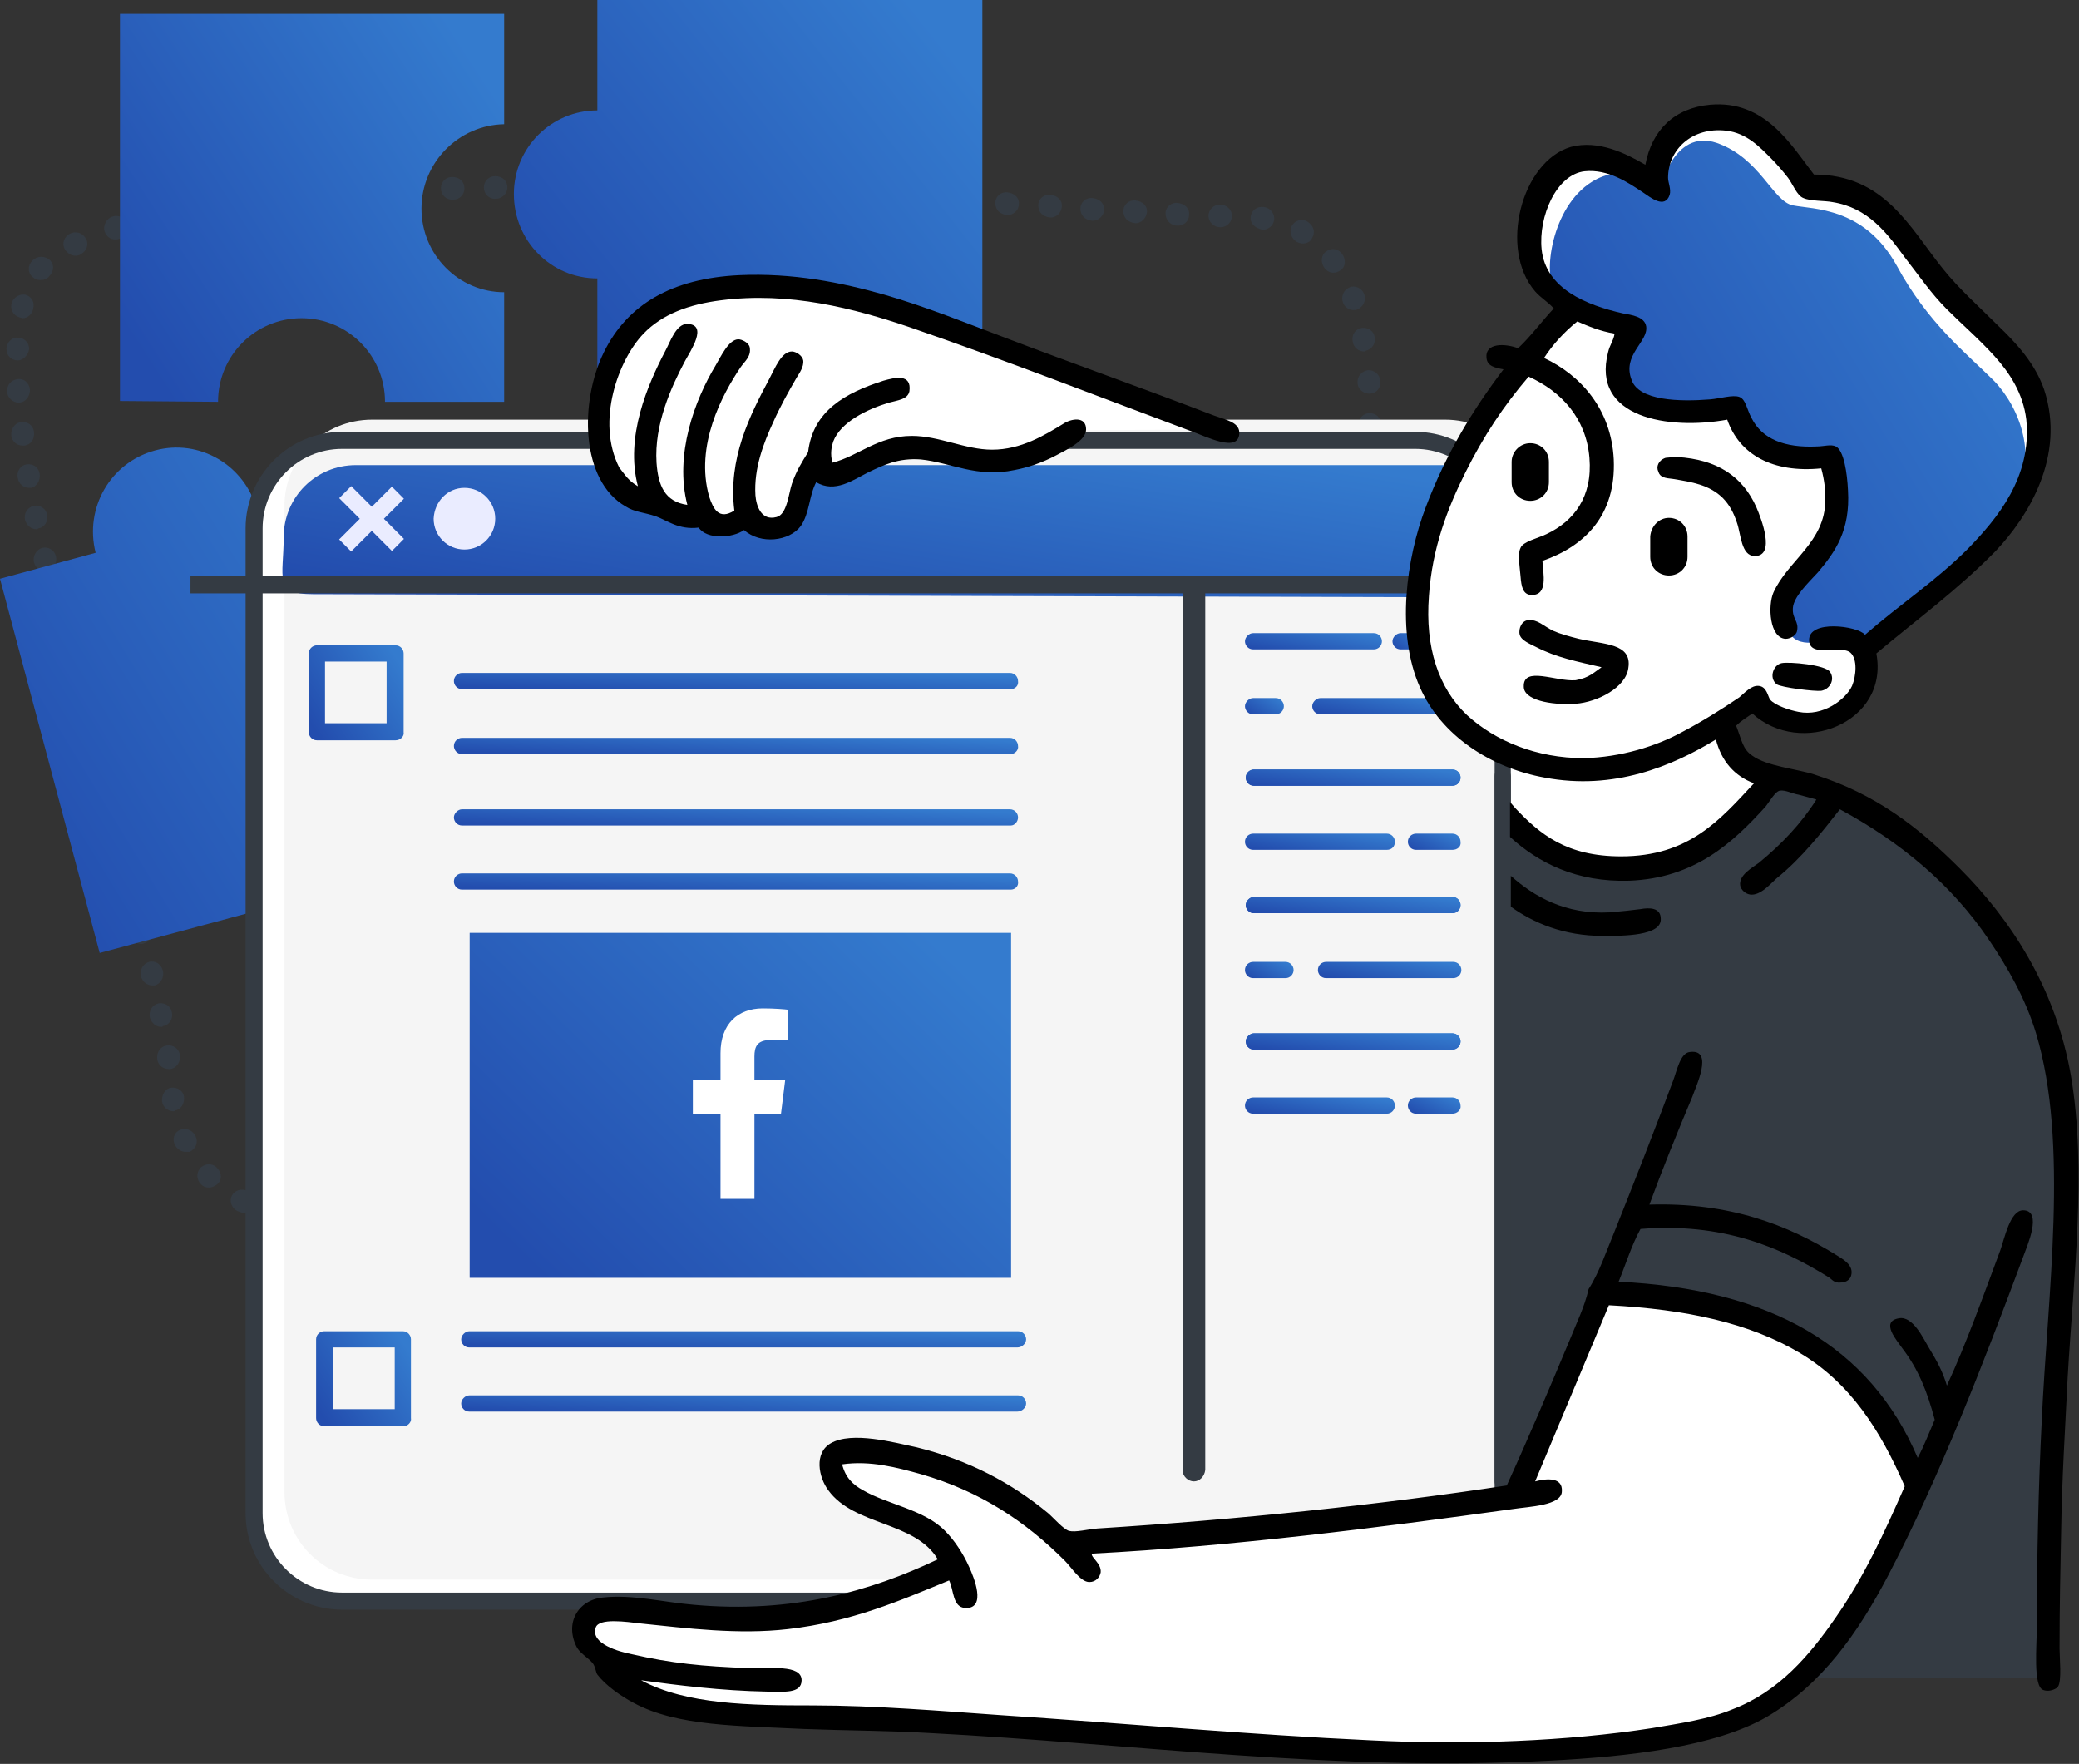 <svg width="633" height="537" viewBox="0 0 633 537" fill="none" xmlns="http://www.w3.org/2000/svg">
<rect x="0" y="0" width="633" height="537" fill="#333333" stroke="none"/>
<path d="M99.207 375.628C96.74 375.381 95.506 373.898 95.506 371.921C95.752 369.944 97.233 368.462 99.207 368.709C101.428 368.956 102.662 370.439 102.662 372.415C102.416 374.145 100.935 375.628 99.207 375.628ZM111.793 375.628C110.066 375.628 108.338 374.145 108.338 372.415C108.092 370.439 109.572 368.956 111.547 368.709C113.768 368.462 115.248 369.944 115.495 371.921C115.742 373.898 114.261 375.381 112.287 375.628C112.04 375.628 112.04 375.628 111.793 375.628ZM124.626 373.898C122.899 373.898 121.665 372.663 121.171 371.18C120.678 369.203 121.911 367.473 123.886 366.979C125.86 366.485 127.834 367.72 128.081 369.45C128.575 371.427 127.341 373.157 125.366 373.651C125.12 373.898 124.873 373.898 124.626 373.898ZM86.375 373.651C83.413 373.157 82.426 371.18 82.673 369.45C83.166 367.473 84.894 366.485 86.868 366.979C89.089 367.473 90.076 369.45 89.583 371.18C89.336 372.663 87.855 373.651 86.375 373.651ZM74.035 369.203C73.542 369.203 73.048 368.956 72.308 368.709C70.334 367.72 69.84 365.496 70.581 364.013C71.568 362.283 73.542 361.789 75.269 362.531C77.244 363.519 77.737 365.743 76.997 367.226C76.503 368.462 75.269 369.203 74.035 369.203ZM63.67 361.542C62.683 361.542 61.943 361.295 61.203 360.554C59.722 359.071 59.722 356.847 61.203 355.364C62.683 354.128 64.904 354.128 66.138 355.611C67.619 357.094 67.619 359.318 66.138 360.554C65.398 361.048 64.658 361.542 63.67 361.542ZM56.514 350.669C55.28 350.669 54.046 349.927 53.306 348.692C52.319 346.715 53.059 344.738 54.786 343.996C56.514 343.255 58.488 343.996 59.475 345.726C60.462 347.703 59.722 349.68 57.748 350.669C57.501 350.669 57.007 350.669 56.514 350.669ZM52.812 338.312C51.085 338.312 49.604 337.077 49.357 335.347C49.11 333.37 50.344 331.393 52.072 331.146C54.046 330.899 55.773 332.134 56.02 333.864C56.267 336.088 55.033 337.818 53.306 338.065C53.306 338.312 53.059 338.312 52.812 338.312ZM51.331 325.462C49.604 325.462 48.123 324.226 47.876 322.497C47.63 320.272 48.864 318.543 50.838 318.295C52.812 318.048 54.539 319.284 54.786 321.261C55.033 323.238 53.799 325.215 51.825 325.462C51.578 325.462 51.578 325.462 51.331 325.462ZM49.11 312.612C47.383 312.612 46.149 311.376 45.655 309.893C45.162 307.669 46.396 305.939 48.37 305.445C50.344 305.198 52.072 306.433 52.319 308.163C52.812 310.14 51.578 312.117 49.604 312.364C49.604 312.612 49.357 312.612 49.11 312.612ZM46.396 300.008C44.915 300.008 43.434 299.02 42.941 297.29C42.447 295.066 43.681 293.336 45.408 292.842C47.383 292.347 49.11 293.583 49.604 295.56C50.097 297.537 48.864 299.514 47.136 300.008C46.889 300.008 46.642 300.008 46.396 300.008ZM408.674 288.888C406.453 288.888 405.219 287.158 405.219 285.181C405.219 282.957 406.947 281.474 408.921 281.721C410.895 281.721 412.376 283.451 412.129 285.428C412.129 287.405 410.648 288.888 408.674 288.888ZM43.188 287.405C41.707 287.405 40.226 286.416 39.733 284.687C39.239 282.71 40.226 280.733 42.2 280.238C44.175 279.744 45.902 280.98 46.396 282.71C46.889 284.687 45.655 286.664 43.928 287.158C43.928 287.158 43.434 287.405 43.188 287.405ZM409.414 275.79C407.193 275.79 405.959 274.06 405.959 272.083C405.959 269.859 407.687 268.376 409.661 268.624C411.635 268.624 413.116 270.353 412.869 272.33C412.869 274.554 411.142 275.79 409.414 275.79ZM39.979 274.802C38.499 274.802 37.018 273.813 36.524 272.33C36.031 270.353 37.018 268.376 38.992 267.882C40.966 267.388 42.694 268.624 43.188 270.353C43.681 272.33 42.694 274.307 40.72 274.802C40.72 274.554 40.226 274.802 39.979 274.802ZM410.155 262.94C407.934 262.94 406.7 261.21 406.7 259.233C406.7 257.009 408.427 255.526 410.402 255.773C412.376 255.773 413.857 257.503 413.61 259.48C413.363 261.457 411.882 262.94 410.155 262.94ZM36.771 262.198C35.29 262.198 33.81 261.21 33.316 259.727C32.823 257.75 33.81 255.773 35.784 255.279C37.511 254.785 39.486 255.773 39.979 257.75C40.473 259.974 39.486 261.704 37.511 262.198C37.265 261.951 37.018 262.198 36.771 262.198ZM410.895 249.842C408.674 249.842 407.44 248.112 407.44 246.135C407.44 243.911 409.168 242.428 411.142 242.676C413.116 242.676 414.597 244.405 414.35 246.382C414.103 248.359 412.623 249.842 410.895 249.842ZM33.316 249.595C31.835 249.595 30.355 248.607 29.861 247.124C29.368 244.9 30.355 243.17 32.329 242.676C34.303 242.181 36.031 243.417 36.524 245.147C37.018 247.124 36.031 249.101 34.056 249.595C33.81 249.595 33.563 249.595 33.316 249.595ZM29.861 236.992C28.381 236.992 26.9 236.003 26.406 234.52C25.913 232.296 26.9 230.566 28.874 230.072C30.848 229.578 32.576 230.566 33.069 232.543C33.563 234.52 32.576 236.497 30.602 236.992C30.602 236.992 30.108 236.992 29.861 236.992ZM411.389 236.992C409.414 236.992 407.934 235.262 407.934 233.285C407.934 231.061 409.661 229.578 411.635 229.825C413.61 229.825 415.09 231.555 414.844 233.532C414.844 235.509 413.363 236.992 411.389 236.992ZM26.406 224.388C24.925 224.388 23.445 223.4 22.951 221.917C22.458 219.94 23.445 217.963 25.419 217.469C27.146 216.975 29.121 217.963 29.614 219.94C30.108 222.164 29.121 223.894 27.146 224.388C27.146 224.388 26.9 224.388 26.406 224.388ZM412.129 223.894C410.155 223.894 408.674 222.164 408.674 220.187C408.674 217.963 410.402 216.48 412.376 216.728C414.35 216.728 415.831 218.457 415.584 220.434C415.584 222.411 413.857 223.894 412.129 223.894ZM23.198 211.785C21.717 211.785 20.237 210.797 19.743 209.314C19.25 207.337 20.237 205.36 22.211 204.866C24.185 204.371 25.913 205.607 26.406 207.337C26.9 209.314 25.913 211.291 23.938 211.785C23.692 211.785 23.445 211.785 23.198 211.785ZM412.623 210.797C410.402 210.797 409.168 209.067 409.168 207.09C409.168 205.113 410.895 203.383 412.869 203.63C414.844 203.63 416.324 205.36 416.078 207.337C416.078 209.314 414.597 210.797 412.623 210.797ZM19.99 199.182C18.509 199.182 17.028 198.193 16.535 196.463C16.041 194.486 17.028 192.509 19.003 192.015C20.977 191.521 22.704 192.509 23.198 194.486C23.692 196.711 22.704 198.44 20.73 198.935C20.483 199.182 20.237 199.182 19.99 199.182ZM413.363 197.946C411.389 197.946 409.908 196.216 409.908 194.239C409.908 192.015 411.635 190.532 413.61 190.78C415.584 190.78 417.065 192.509 416.818 194.486C416.571 196.463 415.09 197.946 413.363 197.946ZM16.782 186.578C15.301 186.578 13.82 185.59 13.327 183.86C12.833 181.883 14.067 179.906 15.794 179.412C17.769 178.918 19.496 180.153 19.99 181.883C20.483 183.86 19.25 185.837 17.522 186.331C17.275 186.578 17.028 186.578 16.782 186.578ZM413.61 184.849C411.635 184.849 410.155 183.119 410.155 181.389C410.155 179.165 411.882 177.682 413.61 177.682C415.584 177.682 417.065 179.412 417.065 181.142C417.065 183.366 415.584 184.849 413.61 184.849ZM13.82 173.975C12.339 173.975 10.859 172.987 10.365 171.257C9.872 169.28 11.106 167.303 12.833 166.809C14.807 166.314 16.535 167.55 17.028 169.28C17.522 171.504 16.288 173.234 14.561 173.728C14.314 173.975 14.067 173.975 13.82 173.975ZM414.35 171.751C412.129 171.504 410.648 170.021 410.895 168.044C411.142 165.82 412.869 164.584 414.597 164.584C416.571 164.832 417.805 166.561 417.805 168.291C417.558 170.515 416.078 171.751 414.35 171.751ZM11.106 161.125C9.378 161.125 8.144 159.889 7.651 158.406C7.157 156.182 8.391 154.452 10.365 153.958C12.339 153.711 14.067 154.947 14.314 156.676C14.807 158.653 13.573 160.63 11.599 160.878C11.599 161.125 11.352 161.125 11.106 161.125ZM415.584 158.901C413.363 158.653 411.882 156.924 412.129 154.947C412.376 152.97 414.103 151.487 415.831 151.734C417.805 151.981 419.039 153.711 419.039 155.441C418.792 157.665 417.311 158.901 415.584 158.901ZM8.885 148.521C7.157 148.521 5.676 147.286 5.43 145.556C4.936 143.332 6.417 141.602 8.144 141.355C10.118 141.108 11.846 142.343 12.093 144.32C12.339 146.297 11.106 148.274 9.378 148.521C9.131 148.521 8.885 148.521 8.885 148.521ZM416.571 145.803C414.35 145.556 412.869 144.073 413.116 142.096C413.363 139.872 414.844 138.636 416.818 138.636C418.792 138.884 420.273 140.366 420.026 142.343C420.026 144.567 418.299 145.803 416.571 145.803ZM6.91 135.671C5.183 135.671 3.702 134.435 3.455 132.705C3.209 130.728 4.442 128.751 6.417 128.504C8.391 128.257 10.118 129.493 10.365 131.47C10.612 133.694 9.378 135.424 7.404 135.671C7.157 135.671 6.91 135.671 6.91 135.671ZM417.065 132.953C415.09 132.953 413.61 131.47 413.61 129.493C413.61 127.269 415.09 125.786 417.065 125.786C419.039 125.786 420.52 127.269 420.52 129.246C420.52 131.47 419.039 132.953 417.065 132.953ZM5.676 122.573C3.949 122.573 2.221 121.091 2.221 119.361C1.975 117.137 3.455 115.654 5.43 115.407C7.404 115.16 8.885 116.642 9.131 118.619C9.131 120.844 7.651 122.573 5.676 122.573ZM416.818 119.855C415.09 119.855 413.363 118.372 413.363 116.642C413.116 114.665 414.597 112.936 416.571 112.688C418.545 112.688 420.026 113.924 420.273 115.901C420.52 118.125 419.039 119.855 416.818 119.855C417.065 119.855 416.818 119.855 416.818 119.855ZM5.43 109.723C3.455 109.723 1.975 108.24 1.975 106.263C1.975 104.286 3.702 102.556 5.43 102.803C7.404 102.803 8.885 104.286 8.885 106.263C8.638 107.993 7.157 109.723 5.43 109.723ZM415.337 107.005C413.61 107.005 412.129 105.769 411.882 104.039C411.389 101.815 412.869 100.085 414.597 99.838C416.571 99.591 418.299 100.826 418.545 102.556C419.039 104.533 417.558 106.51 415.831 106.757C415.831 107.005 415.584 107.005 415.337 107.005ZM6.91 96.873C4.196 96.378 3.209 94.648 3.455 92.671C3.949 90.447 5.923 89.459 7.651 89.706C9.625 90.2 10.612 91.93 10.118 93.907C9.872 95.637 8.391 96.873 6.91 96.873ZM412.129 94.401C410.648 94.401 409.414 93.413 408.921 92.177C408.18 90.2 409.168 88.223 410.895 87.482C412.623 86.74 414.597 87.729 415.337 89.459C416.078 91.436 415.09 93.413 413.363 94.154C412.869 94.401 412.623 94.401 412.129 94.401ZM12.339 85.258C11.352 85.258 10.612 85.011 9.872 84.269C8.391 83.034 8.391 80.809 9.872 79.327C11.352 77.844 13.573 77.844 15.054 79.08C16.535 80.315 16.535 82.539 15.054 84.022C14.314 85.011 13.327 85.258 12.339 85.258ZM405.959 83.034C404.972 83.034 403.985 82.539 403.245 81.551C402.011 79.821 402.258 77.597 403.738 76.608C405.219 75.373 407.44 75.62 408.674 77.35C409.908 79.08 409.661 81.304 408.18 82.292C407.44 82.786 406.7 83.034 405.959 83.034ZM22.951 77.844C21.717 77.844 20.483 77.103 19.743 75.867C18.756 74.137 19.496 72.16 21.224 71.172C23.198 70.183 25.172 70.924 26.159 72.654C27.146 74.384 26.406 76.361 24.679 77.35C23.938 77.844 23.445 77.844 22.951 77.844ZM396.582 74.137C396.088 74.137 395.348 73.89 394.854 73.643C393.127 72.654 392.386 70.43 393.373 68.7C394.361 66.971 396.582 66.476 398.062 67.465C400.037 68.7 400.53 70.677 399.543 72.407C399.049 73.643 397.816 74.137 396.582 74.137ZM35.044 72.901C33.563 72.901 32.329 71.913 31.835 70.43C31.342 68.7 32.329 66.723 34.056 65.982C36.031 65.241 38.005 66.229 38.745 68.206C39.239 69.936 38.252 71.913 36.524 72.654C35.784 72.901 35.29 72.901 35.044 72.901ZM384.489 69.936C381.775 69.442 380.541 67.712 380.788 65.982C381.034 64.005 382.762 62.769 384.736 63.017C386.957 63.264 388.191 65.241 387.944 66.971C387.697 68.7 386.217 69.936 384.489 69.936ZM47.63 69.442C46.149 69.442 44.668 68.453 44.175 66.723C43.681 64.746 44.915 63.017 46.642 62.522C48.864 62.028 50.591 63.264 51.085 64.993C51.578 66.971 50.344 68.7 48.37 69.195C48.123 69.442 47.876 69.442 47.63 69.442ZM371.656 69.195C369.435 69.195 367.955 67.465 367.955 65.735C367.955 63.758 369.682 62.275 371.41 62.275C373.631 62.275 375.111 64.005 375.111 65.735C375.111 67.712 373.384 69.195 371.656 69.195ZM358.577 68.7C356.356 68.7 354.875 66.971 354.875 64.993C354.875 63.017 356.603 61.534 358.577 61.781C360.798 62.028 362.279 63.511 362.032 65.488C362.032 67.218 360.551 68.7 358.577 68.7ZM345.744 67.959C343.276 67.712 342.042 66.229 342.042 64.252C342.042 62.275 343.77 60.792 345.744 61.04C347.965 61.287 349.446 62.769 349.199 64.746C348.952 66.476 347.472 67.959 345.744 67.959ZM332.665 67.218C330.197 66.971 328.963 65.488 328.963 63.511C328.963 61.534 330.69 60.051 332.665 60.298C334.886 60.545 336.366 62.028 336.12 64.005C336.12 65.735 334.392 67.218 332.665 67.218ZM60.215 66.971C58.488 66.971 57.007 65.735 56.761 64.005C56.514 62.028 57.748 60.298 59.722 60.051C61.696 59.804 63.67 61.04 63.917 62.769C64.164 64.746 62.93 66.476 61.203 66.723C60.709 66.971 60.462 66.971 60.215 66.971ZM319.832 66.229C317.364 65.982 316.13 64.499 316.13 62.522C316.13 60.545 317.858 59.063 319.832 59.31C322.053 59.557 323.534 61.04 323.287 63.017C323.04 64.993 321.559 66.229 319.832 66.229ZM306.752 65.488C304.285 65.241 303.051 63.758 303.051 61.781C303.051 59.804 304.778 58.321 306.752 58.568C308.973 58.815 310.454 60.298 310.207 62.275C310.207 64.005 308.48 65.488 306.752 65.488ZM73.048 64.993C71.321 64.993 69.84 63.758 69.593 62.028C69.347 60.051 70.581 58.321 72.555 58.074C74.776 57.827 76.503 59.063 76.75 61.04C76.997 63.017 75.763 64.746 73.789 64.993C73.295 64.993 73.295 64.993 73.048 64.993ZM293.673 64.746C291.205 64.499 289.971 63.017 289.971 61.04C289.971 59.063 291.699 57.58 293.673 57.827C295.894 57.827 297.375 59.557 297.128 61.534C297.128 63.264 295.647 64.746 293.673 64.746ZM280.84 64.005C278.619 64.005 277.138 62.275 277.138 60.298C277.138 58.321 278.866 56.839 280.84 57.086C283.061 57.333 284.542 58.815 284.295 60.792C284.048 62.522 282.568 64.005 280.84 64.005ZM85.881 63.511C84.154 63.511 82.673 62.275 82.426 60.298C82.179 58.321 83.66 56.591 85.634 56.591C87.855 56.344 89.583 57.827 89.583 59.804C89.83 61.781 88.349 63.511 86.375 63.511C86.128 63.511 86.128 63.511 85.881 63.511ZM267.761 63.264C265.54 63.264 264.059 61.534 264.059 59.557C264.059 57.58 265.786 56.097 267.761 56.344C269.982 56.344 271.462 58.074 271.216 60.051C271.216 61.781 269.735 63.264 267.761 63.264ZM254.928 62.769C252.707 62.769 251.226 61.04 251.226 59.063C251.226 57.086 252.954 55.603 254.928 55.85C257.149 55.85 258.63 57.58 258.383 59.557C258.136 61.287 256.655 62.769 254.928 62.769ZM98.961 62.522C97.233 62.522 95.752 61.04 95.506 59.31C95.259 57.333 96.74 55.85 98.714 55.603C100.935 55.356 102.416 56.839 102.662 58.815C102.909 60.792 101.428 62.275 99.454 62.522C99.207 62.522 98.961 62.522 98.961 62.522ZM241.848 62.028C239.627 62.028 238.147 60.298 238.147 58.321C238.147 56.344 239.874 54.861 241.848 55.109C244.069 55.109 245.55 56.839 245.303 58.815C245.303 60.792 243.823 62.028 241.848 62.028ZM111.793 61.781C110.066 61.781 108.338 60.298 108.338 58.568C108.338 56.591 109.819 55.109 111.547 54.861C113.768 54.861 115.248 56.097 115.495 58.074C115.495 60.051 114.014 61.534 112.287 61.781C112.04 61.781 112.04 61.781 111.793 61.781ZM229.016 61.534C226.795 61.534 225.314 59.804 225.314 57.827C225.314 55.85 227.041 54.367 229.016 54.367C231.237 54.367 232.717 56.097 232.471 58.074C232.224 60.051 230.743 61.534 229.016 61.534ZM215.936 61.287C213.715 61.287 212.234 59.557 212.234 57.58C212.234 55.603 213.962 54.12 215.936 54.12C218.157 54.12 219.638 55.85 219.391 57.58C219.391 59.804 217.91 61.287 215.936 61.287ZM124.873 61.04C123.145 61.04 121.418 59.557 121.418 57.827C121.418 55.85 122.899 54.367 124.626 54.12C126.847 54.12 128.328 55.603 128.575 57.58C128.575 59.557 127.094 61.04 125.12 61.287C124.873 61.04 124.873 61.04 124.873 61.04ZM202.856 60.792C200.635 60.792 199.155 59.063 199.155 57.333C199.155 55.356 200.882 53.873 202.61 53.873C204.831 53.873 206.311 55.603 206.311 57.333C206.311 59.31 204.831 60.792 202.856 60.792ZM137.706 60.792C135.731 60.792 134.251 59.31 134.251 57.333C134.251 55.356 135.731 53.873 137.706 53.873C139.927 53.873 141.407 55.356 141.407 57.333C141.407 59.31 139.927 60.792 137.952 60.792C137.952 60.792 137.952 60.792 137.706 60.792ZM190.024 60.545C187.803 60.545 186.322 59.063 186.322 57.086C186.322 55.109 187.803 53.626 189.777 53.626C191.998 53.626 193.479 55.356 193.479 57.086C193.479 59.063 191.751 60.545 190.024 60.545ZM150.785 60.545C148.811 60.545 147.33 59.063 147.33 57.086C147.33 55.109 148.811 53.626 150.785 53.626C153.006 53.626 154.487 55.109 154.487 57.086C154.487 58.815 153.006 60.545 150.785 60.545ZM176.944 60.298C174.723 60.298 173.242 58.815 173.242 56.839C173.242 54.861 174.723 53.379 176.697 53.379C178.918 53.379 180.399 54.861 180.399 56.839C180.399 58.815 178.918 60.298 176.944 60.298ZM163.865 60.298C161.89 60.298 160.41 58.815 160.41 56.839C160.41 54.861 161.89 53.379 163.865 53.379C166.086 53.379 167.566 54.861 167.566 56.839C167.566 58.815 166.086 60.298 164.111 60.298H163.865Z" fill="#343B43"/>
<path fill-rule="evenodd" clip-rule="evenodd" d="M299.102 117.878V0H181.88V33.609C167.813 33.609 156.461 44.977 156.461 59.063C156.461 73.396 167.813 84.763 181.88 84.763V118.125L299.102 117.878Z" fill="url(#paint0_linear)"/>
<path fill-rule="evenodd" clip-rule="evenodd" d="M66.386 122.326C66.386 108.24 77.738 96.873 91.805 96.873C105.872 96.873 117.224 108.24 117.224 122.326H153.501V88.965C139.681 88.965 128.329 77.597 128.329 63.511C128.329 49.425 139.681 38.057 153.501 37.81V4.201H36.525V122.079L66.386 122.326Z" fill="url(#paint1_linear)"/>
<path fill-rule="evenodd" clip-rule="evenodd" d="M113.274 145.803L78.23 155.194C74.529 141.602 60.709 133.447 47.136 137.154C33.563 140.861 25.666 154.699 29.12 168.291L0 176.199L30.354 290.123L143.628 259.727L113.274 145.803Z" fill="url(#paint2_linear)"/>
<path fill-rule="evenodd" clip-rule="evenodd" d="M104.143 133.941H430.884C445.691 133.941 457.537 146.05 457.537 160.63V460.392C457.537 475.219 445.691 487.081 430.884 487.081H104.143C89.336 487.081 77.49 474.972 77.49 460.392V160.878C77.243 146.05 89.336 133.941 104.143 133.941Z" fill="white"/>
<path fill-rule="evenodd" clip-rule="evenodd" d="M113.272 127.763H440.013C454.82 127.763 466.666 139.625 466.666 154.452V454.214C466.666 469.041 454.573 480.903 440.013 480.903H113.272C98.465 480.903 86.619 469.041 86.619 454.214V154.452C86.372 139.625 98.465 127.763 113.272 127.763Z" fill="#F5F5F5"/>
<path fill-rule="evenodd" clip-rule="evenodd" d="M108.338 141.602C108.338 141.602 130.055 141.602 162.63 141.602C257.642 141.602 444.704 141.602 444.704 141.602C456.796 141.602 466.667 151.487 466.667 163.596C466.667 175.705 469.382 181.636 462.225 181.883L95.258 180.895C83.166 180.895 86.374 175.705 86.374 163.596C86.374 151.24 96.245 141.602 108.338 141.602Z" fill="url(#paint3_linear)"/>
<path d="M431.129 197.699H426.44C424.96 197.699 423.973 196.463 423.973 195.228C423.973 193.992 425.207 192.757 426.44 192.757H431.129C432.61 192.757 433.597 193.992 433.597 195.228C433.597 196.463 432.61 197.699 431.129 197.699Z" fill="url(#paint4_linear)"/>
<path d="M438.535 217.469H402.011C400.53 217.469 399.543 216.233 399.543 214.998C399.543 213.762 400.777 212.526 402.011 212.526H438.535C440.016 212.526 441.003 213.762 441.003 214.998C441.003 216.233 440.016 217.469 438.535 217.469Z" fill="url(#paint5_linear)"/>
<path d="M442.234 239.216H381.773C380.292 239.216 379.305 237.98 379.305 236.745C379.305 235.262 380.539 234.273 381.773 234.273H442.234C443.715 234.273 444.702 235.509 444.702 236.745C444.702 237.98 443.715 239.216 442.234 239.216Z" fill="url(#paint6_linear)"/>
<path d="M422.246 258.739H381.526C380.046 258.739 379.059 257.503 379.059 256.267C379.059 254.785 380.293 253.796 381.526 253.796H422.246C423.726 253.796 424.714 255.032 424.714 256.267C424.714 257.75 423.726 258.739 422.246 258.739Z" fill="url(#paint7_linear)"/>
<path d="M442.234 278.014H381.773C380.292 278.014 379.305 276.779 379.305 275.543C379.305 274.307 380.539 273.072 381.773 273.072H442.234C443.715 273.072 444.702 274.307 444.702 275.543C444.702 276.779 443.715 278.014 442.234 278.014Z" fill="url(#paint8_linear)"/>
<path d="M442.482 297.784H403.737C402.257 297.784 401.27 296.549 401.27 295.313C401.27 293.83 402.503 292.842 403.737 292.842H442.482C443.963 292.842 444.95 294.077 444.95 295.313C444.95 296.549 443.963 297.784 442.482 297.784Z" fill="url(#paint9_linear)"/>
<path d="M442.234 319.531H381.773C380.292 319.531 379.305 318.295 379.305 317.06C379.305 315.824 380.539 314.589 381.773 314.589H442.234C443.715 314.589 444.702 315.824 444.702 317.06C444.702 318.295 443.715 319.531 442.234 319.531Z" fill="url(#paint10_linear)"/>
<path d="M422.246 339.054H381.526C380.046 339.054 379.059 337.818 379.059 336.583C379.059 335.1 380.293 334.111 381.526 334.111H422.246C423.726 334.111 424.714 335.347 424.714 336.583C424.714 337.818 423.726 339.054 422.246 339.054Z" fill="url(#paint11_linear)"/>
<path d="M418.297 197.699H381.526C380.046 197.699 379.059 196.463 379.059 195.228C379.059 193.992 380.293 192.757 381.526 192.757H418.297C419.778 192.757 420.765 193.992 420.765 195.228C420.765 196.463 419.778 197.699 418.297 197.699Z" fill="url(#paint12_linear)"/>
<path d="M388.436 217.469H381.526C380.046 217.469 379.059 216.233 379.059 214.998C379.059 213.762 380.293 212.526 381.526 212.526H388.436C389.917 212.526 390.904 213.762 390.904 214.998C390.904 216.233 389.917 217.469 388.436 217.469Z" fill="url(#paint13_linear)"/>
<path d="M442.234 239.216H381.773C380.292 239.216 379.305 237.98 379.305 236.745C379.305 235.262 380.539 234.273 381.773 234.273H442.234C443.715 234.273 444.702 235.509 444.702 236.745C444.702 237.98 443.715 239.216 442.234 239.216Z" fill="url(#paint14_linear)"/>
<path d="M442.234 278.014H381.773C380.292 278.014 379.305 276.779 379.305 275.543C379.305 274.307 380.539 273.072 381.773 273.072H442.234C443.715 273.072 444.702 274.307 444.702 275.543C444.702 276.779 443.715 278.014 442.234 278.014Z" fill="url(#paint15_linear)"/>
<path d="M391.398 297.784H381.526C380.046 297.784 379.059 296.549 379.059 295.313C379.059 293.83 380.293 292.842 381.526 292.842H391.398C392.878 292.842 393.866 294.077 393.866 295.313C393.866 296.549 392.878 297.784 391.398 297.784Z" fill="url(#paint16_linear)"/>
<path d="M442.234 319.531H381.773C380.292 319.531 379.305 318.295 379.305 317.06C379.305 315.824 380.539 314.589 381.773 314.589H442.234C443.715 314.589 444.702 315.824 444.702 317.06C444.702 318.295 443.715 319.531 442.234 319.531Z" fill="url(#paint17_linear)"/>
<path d="M442.235 339.054H431.13C429.649 339.054 428.662 337.818 428.662 336.583C428.662 335.1 429.896 334.111 431.13 334.111H442.235C443.716 334.111 444.703 335.347 444.703 336.583C444.95 337.818 443.716 339.054 442.235 339.054Z" fill="url(#paint18_linear)"/>
<path d="M442.235 258.739H431.13C429.649 258.739 428.662 257.503 428.662 256.267C428.662 254.785 429.896 253.796 431.13 253.796H442.235C443.716 253.796 444.703 255.032 444.703 256.267C444.95 257.75 443.716 258.739 442.235 258.739Z" fill="url(#paint19_linear)"/>
<path d="M430.886 490.047H104.145C88.104 490.047 74.777 476.949 74.777 460.639V160.878C74.777 144.815 87.857 131.47 104.145 131.47H430.886C446.927 131.47 460.253 144.567 460.253 160.878V460.639C460.007 476.702 446.927 490.047 430.886 490.047ZM104.145 136.659C90.818 136.659 79.96 147.533 79.96 160.878V460.639C79.96 473.983 90.818 484.857 104.145 484.857H430.886C444.212 484.857 455.071 473.983 455.071 460.639V160.878C455.071 147.533 444.212 136.659 430.886 136.659H104.145Z" fill="#343B43"/>
<path fill-rule="evenodd" clip-rule="evenodd" d="M460.005 247.124V232.791C460.005 232.791 441.003 224.883 434.34 197.699C427.677 170.515 446.679 133.2 454.083 122.573C461.486 111.947 477.527 93.166 477.527 93.166C477.527 93.166 459.018 83.034 466.915 64.499C474.813 45.965 478.761 46.212 485.918 48.189C493.074 50.166 500.478 53.379 500.478 53.379C500.478 53.379 506.894 28.913 522.195 35.092C537.742 41.023 551.562 55.603 551.562 55.603C551.562 55.603 560.693 49.919 575.5 67.712C590.307 85.258 613.258 107.746 617.947 113.43C622.389 119.361 626.831 140.119 615.232 153.711C603.634 167.303 566.369 196.216 566.369 196.216C566.369 196.216 573.279 207.831 562.914 214.751C552.796 221.67 534.287 213.021 534.287 213.021L524.416 220.434C524.416 220.434 523.429 229.331 532.066 232.543C540.457 235.756 597.464 255.773 612.271 288.146C628.065 322.744 631.767 356.105 628.312 414.427C624.857 472.748 625.844 508.086 625.844 508.086H552.796C552.796 508.086 539.963 530.822 464.694 532.057C389.425 533.293 283.555 527.609 261.345 523.902C239.134 520.443 205.078 521.925 197.921 518.218C190.765 514.512 189.284 511.546 189.284 511.546C189.284 511.546 163.865 488.811 183.114 490.046C202.363 491.282 229.263 496.966 249.993 491.282C270.722 485.351 290.218 476.455 290.218 476.455C290.218 476.455 284.542 468.547 270.722 461.627C256.903 454.461 240.368 439.386 266.034 442.104C294.167 445.07 327.236 471.018 327.236 471.018C327.236 471.018 381.528 466.075 415.584 461.133C449.641 456.19 462.473 453.225 462.473 453.225L460.005 247.124Z" fill="white"/>
<path fill-rule="evenodd" clip-rule="evenodd" d="M457.29 243.17C457.29 243.17 477.279 270.353 504.179 262.445C531.078 254.537 537.001 236.992 537.001 236.992C537.001 236.992 606.347 246.877 620.167 305.445C633.987 363.766 622.388 510.805 622.388 510.805H544.651C545.392 512.04 556.497 506.604 574.512 474.972C577.227 470.277 582.656 452.484 582.656 452.484C582.656 452.484 566.862 415.909 544.158 407.013C521.7 398.116 489.125 394.41 489.125 394.41L463.953 451.248L457.043 452.484L457.29 243.17Z" fill="#343B43"/>
<path fill-rule="evenodd" clip-rule="evenodd" d="M558.964 193.992C558.964 193.992 549.34 197.946 545.638 193.745C541.936 189.544 539.715 189.544 544.404 182.872C549.093 176.199 556.003 166.314 557.73 159.642C559.705 152.97 557.237 139.131 557.237 139.131C557.237 139.131 545.391 143.085 538.975 137.401C532.558 131.717 529.103 125.045 529.103 125.045C529.103 125.045 501.217 127.516 494.554 120.349C488.137 113.183 496.528 100.085 496.528 100.085C496.528 100.085 477.526 94.154 473.577 88.965C469.629 83.775 472.343 63.017 484.682 55.356C493.32 49.919 502.944 53.873 505.412 57.827C505.412 57.827 509.361 39.046 522.687 43.494C536.013 48.189 539.715 61.287 545.885 62.522C552.054 63.758 567.602 63.017 577.473 80.809C587.098 98.602 598.696 107.499 607.087 115.901C614.984 124.056 620.907 139.378 613.01 153.217C605.36 166.561 568.095 197.452 568.095 197.452L558.964 193.992Z" fill="url(#paint20_linear)"/>
<path fill-rule="evenodd" clip-rule="evenodd" d="M508.127 157.665C511.335 157.665 513.803 160.136 513.803 163.349V169.527C513.803 172.74 511.335 175.211 508.127 175.211C504.919 175.211 502.451 172.74 502.451 169.527V163.349C502.698 160.136 505.166 157.665 508.127 157.665Z" fill="black"/>
<path fill-rule="evenodd" clip-rule="evenodd" d="M465.928 134.93C469.136 134.93 471.604 137.401 471.604 140.613V146.792C471.604 150.004 469.136 152.475 465.928 152.475C462.72 152.475 460.252 150.004 460.252 146.792V140.613C460.252 137.648 462.72 134.93 465.928 134.93Z" fill="black"/>
<path fill-rule="evenodd" clip-rule="evenodd" d="M376.839 130.728C376.839 130.728 277.632 91.683 243.822 88.47C210.013 85.752 190.024 91.436 186.322 107.993C182.62 124.55 179.659 143.332 189.777 150.004C199.895 156.676 210.26 157.418 210.26 157.418C210.26 157.418 219.144 163.843 222.599 160.878C226.054 158.159 228.028 156.429 228.028 156.429C228.028 156.429 234.445 163.596 238.887 159.642C243.576 155.688 246.043 144.073 246.043 144.073C246.043 144.073 251.226 144.567 253.941 143.826C256.902 143.085 274.917 133.2 282.814 137.154C290.711 141.108 302.063 145.556 310.701 141.355C319.338 137.154 330.69 130.976 330.69 130.976L376.839 130.728Z" fill="white"/>
<path d="M457.538 453.472C456.057 453.472 455.07 452.237 455.07 451.001V236.25C455.07 234.768 456.304 233.779 457.538 233.779C458.772 233.779 460.006 235.015 460.006 236.25V451.001C460.006 452.237 459.019 453.472 457.538 453.472Z" fill="#343B43"/>
<path d="M119.316 148.161L103.258 164.232L106.921 167.903L122.98 151.831L119.316 148.161Z" fill="#EAECFF"/>
<path d="M106.938 147.99L103.273 151.66L119.33 167.736L122.994 164.066L106.938 147.99Z" fill="#EAECFF"/>
<path fill-rule="evenodd" clip-rule="evenodd" d="M141.407 148.521C146.59 148.521 150.785 152.722 150.785 157.912C150.785 163.102 146.59 167.303 141.407 167.303C136.225 167.303 132.029 163.102 132.029 157.912C132.276 152.722 136.225 148.521 141.407 148.521Z" fill="#EAECFF"/>
<path d="M363.514 451.001C361.786 451.001 360.059 449.518 360.059 447.541V178.918C360.059 177.188 361.539 175.458 363.514 175.458C365.241 175.458 366.969 176.941 366.969 178.918V447.541C366.722 449.518 365.241 451.001 363.514 451.001Z" fill="#343B43"/>
<path d="M431.378 175.458H57.994V180.647H431.378V175.458Z" fill="#343B43"/>
<path d="M120.429 225.377H96.491C95.011 225.377 94.023 224.141 94.023 222.906V198.935C94.023 197.452 95.257 196.463 96.491 196.463H120.429C121.91 196.463 122.897 197.699 122.897 198.935V222.906C123.144 224.141 121.91 225.377 120.429 225.377ZM98.959 220.187H117.715V201.406H98.959V220.187Z" fill="url(#paint21_linear)"/>
<path d="M307.74 209.808H140.667C139.186 209.808 138.199 208.572 138.199 207.337C138.199 205.854 139.433 204.866 140.667 204.866H307.493C308.973 204.866 309.961 206.101 309.961 207.337C310.207 208.82 308.973 209.808 307.74 209.808Z" fill="url(#paint22_linear)"/>
<path d="M307.74 229.578H140.667C139.186 229.578 138.199 228.342 138.199 227.107C138.199 225.624 139.433 224.635 140.667 224.635H307.493C308.973 224.635 309.961 225.871 309.961 227.107C310.207 228.342 308.973 229.578 307.74 229.578Z" fill="url(#paint23_linear)"/>
<path d="M307.74 251.325H140.667C139.186 251.325 138.199 250.089 138.199 248.854C138.199 247.618 139.433 246.382 140.667 246.382H307.493C308.973 246.382 309.961 247.618 309.961 248.854C309.961 250.089 308.973 251.325 307.74 251.325Z" fill="url(#paint24_linear)"/>
<path d="M307.74 270.848H140.667C139.186 270.848 138.199 269.612 138.199 268.376C138.199 266.894 139.433 265.905 140.667 265.905H307.493C308.973 265.905 309.961 267.141 309.961 268.376C310.207 269.859 308.973 270.848 307.74 270.848Z" fill="url(#paint25_linear)"/>
<path fill-rule="evenodd" clip-rule="evenodd" d="M143 284H307.851V389.028H143V284Z" fill="url(#paint26_linear)"/>
<path d="M234.659 316.63H239.954V307.408C239.04 307.283 235.898 307 232.24 307C224.605 307 219.376 311.802 219.376 320.628V328.75H210.951V339.06H219.376V365H229.705V339.062H237.788L239.072 328.752H229.702V321.65C229.705 318.67 230.507 316.63 234.659 316.63Z" fill="white"/>
<path d="M309.713 410.225H142.888C141.407 410.225 140.42 408.99 140.42 407.754C140.42 406.519 141.654 405.283 142.888 405.283H309.96C311.441 405.283 312.428 406.519 312.428 407.754C312.428 408.99 311.194 410.225 309.713 410.225Z" fill="url(#paint27_linear)"/>
<path d="M309.713 429.748H142.888C141.407 429.748 140.42 428.513 140.42 427.277C140.42 426.041 141.654 424.806 142.888 424.806H309.96C311.441 424.806 312.428 426.041 312.428 427.277C312.428 428.513 311.194 429.748 309.713 429.748Z" fill="url(#paint28_linear)"/>
<path d="M122.899 434.197H98.714C97.233 434.197 96.246 432.961 96.246 431.725V407.754C96.246 406.272 97.48 405.283 98.714 405.283H122.652C124.133 405.283 125.12 406.519 125.12 407.754V431.725C125.367 432.961 124.133 434.197 122.899 434.197ZM101.429 429.007H120.184V410.225H101.429V429.007Z" fill="url(#paint29_linear)"/>
<path fill-rule="evenodd" clip-rule="evenodd" d="M630.531 327.439C625.842 300.503 612.022 279.744 596.722 264.422C584.136 251.819 571.056 241.687 552.3 235.756C546.871 234.026 537.987 233.285 533.545 230.072C530.584 228.095 530.337 225.377 528.609 220.929C530.09 219.446 531.817 218.457 533.545 217.222C548.105 230.566 575.251 220.187 571.303 198.935C583.395 188.803 596.228 179.412 607.58 167.797C617.451 157.418 629.05 138.884 622.387 118.619C619.672 110.711 613.996 104.533 608.32 99.097C602.644 93.413 596.475 87.976 591.539 81.798C581.421 69.195 573.771 53.132 552.3 53.132C545.391 44.235 537.493 30.396 520.712 31.879C509.854 32.867 502.944 39.54 500.969 50.166C495.047 46.706 486.656 42.505 478.265 44.729C463.212 49.178 456.302 75.867 467.407 88.717C469.134 90.694 471.355 91.93 473.083 93.907C469.381 97.861 466.173 102.309 462.224 106.016C458.276 104.533 452.106 104.286 452.6 108.982C452.847 111.453 455.068 111.947 457.782 112.441C448.405 124.797 440.261 138.142 434.091 154.452C428.168 170.021 424.96 192.757 432.364 209.314C438.78 223.894 453.834 233.779 470.368 236.745C491.345 240.699 509.113 233.285 522.44 225.13C524.167 231.802 528.116 236.25 534.038 238.474C523.674 249.595 514.296 260.716 493.566 260.716C477.031 260.716 468.888 254.043 461.237 245.888C460.991 245.641 460.003 244.405 459.757 244.158V254.785C468.394 262.693 479.993 268.624 496.034 268.129C516.023 267.388 527.622 256.514 537.493 245.641C538.727 244.158 540.455 240.946 541.936 240.699C543.663 240.451 545.884 241.687 547.612 241.934C549.339 242.428 550.573 242.676 553.041 243.417C548.352 250.831 542.429 257.009 535.519 262.693C533.545 264.175 529.35 266.399 529.843 269.612C530.09 270.848 531.324 272.083 532.805 272.33C536.013 272.825 539.221 268.871 540.948 267.388C548.599 261.21 554.768 253.302 560.198 246.382C578.953 256.514 594.254 269.365 605.606 286.169C611.282 294.572 616.711 303.962 619.919 314.589C630.037 348.197 623.374 394.162 621.647 432.714C620.66 451.989 620.166 474.231 620.166 494.989C620.166 500.92 618.932 513.523 622.14 514.512C624.115 515.253 626.336 514.017 626.582 513.523C627.816 511.793 627.076 504.627 627.076 501.908C627.076 489.305 627.323 477.443 627.569 466.075C627.816 449.518 628.803 434.691 629.544 419.369C631.271 389.22 635.467 356.352 630.531 327.439ZM512.075 222.906C504.424 227.107 493.566 230.566 482.214 230.814C467.9 230.814 455.315 225.624 446.677 217.716C438.04 209.561 433.844 197.205 435.078 181.389C436.065 166.809 440.754 154.699 446.184 143.826C451.613 132.953 457.782 123.562 465.433 114.665C475.304 119.114 482.954 127.269 483.941 139.378C484.929 151.24 479.253 158.653 470.862 162.607C468.394 163.843 463.705 164.832 462.965 166.809C461.978 168.786 462.718 172.245 462.965 175.458C463.212 178.67 463.705 181.142 466.42 181.142C471.355 181.142 469.875 174.716 469.628 170.763C482.461 166.314 492.085 156.924 491.345 139.872C490.605 124.55 481.227 114.171 470.122 108.982C472.836 104.78 476.291 101.074 480.24 97.861C483.695 99.344 487.15 100.826 491.592 101.568C491.345 103.545 490.111 105.028 489.617 107.252C484.435 127.269 508.126 130.976 525.895 127.763C529.596 138.389 539.715 144.073 554.522 142.59C555.509 146.297 555.755 148.769 555.755 152.228C555.755 165.079 544.403 170.515 539.961 180.4C538.234 184.354 538.727 194.239 543.663 194.486C545.391 194.486 546.871 193.251 547.118 192.262C547.858 189.05 545.637 188.555 545.884 185.096C546.131 181.636 550.573 177.435 553.534 174.222C558.717 168.044 563.406 161.619 562.665 149.263C562.419 144.073 561.431 137.154 558.964 135.918C557.483 135.177 555.262 135.918 553.288 135.918C543.416 136.412 536.506 133.694 533.298 127.269C531.817 124.55 531.571 121.585 529.596 120.844C527.622 120.102 523.674 121.338 520.712 121.585C511.581 122.326 498.995 122.079 496.774 115.654C493.813 107.993 501.957 104.039 501.216 99.344C500.723 96.378 496.774 95.884 494.06 95.39C483.201 92.918 470.615 87.976 469.381 75.867C468.394 65.982 473.823 53.132 482.461 52.143C489.617 51.402 495.787 55.603 500.229 58.568C502.45 60.051 506.892 63.758 508.373 59.31C508.867 57.58 507.879 55.603 507.879 54.12C507.879 45.718 515.036 38.551 525.648 39.787C531.817 40.528 535.766 44.729 539.221 48.189C540.702 49.672 542.676 51.896 544.403 54.12C545.884 56.097 547.118 59.557 549.092 60.298C551.313 61.287 555.509 61.04 557.977 61.534C568.835 63.264 574.511 70.924 579.94 78.338C584.382 84.022 587.837 89.212 592.773 94.154C597.215 98.602 602.644 103.298 607.333 108.487C611.775 113.43 615.971 119.608 616.958 127.763C618.685 145.309 608.074 157.912 599.189 167.056C589.318 176.941 578.953 183.613 567.848 193.251C565.627 190.532 550.573 188.555 550.82 194.981C551.067 200.417 560.444 196.216 563.406 198.688C565.627 200.665 565.133 205.854 563.899 208.82C561.925 213.021 555.015 218.21 547.612 216.728C544.897 216.233 540.455 214.751 538.974 213.021C538.234 212.032 537.987 209.067 535.519 208.82C533.298 208.572 531.324 210.797 529.596 212.279C524.167 215.986 517.751 219.94 512.075 222.906Z" fill="black"/>
<path fill-rule="evenodd" clip-rule="evenodd" d="M194.22 148.027C190.271 132.953 197.181 117.137 202.611 106.757C204.091 104.039 205.819 98.602 209.274 98.602C215.69 98.85 210.261 106.757 208.533 109.97C204.338 117.878 199.156 129.246 199.896 140.861C200.39 147.78 202.364 152.722 209.274 153.711C205.325 138.389 211.495 121.832 217.911 111.206C219.392 108.734 221.86 103.298 224.821 103.298C225.808 103.298 228.029 104.286 228.276 105.769C228.77 108.487 226.795 109.97 225.562 111.7C219.886 120.102 211.495 135.671 215.937 151.24C217.171 154.947 218.898 158.406 223.587 155.441C221.613 139.625 228.276 126.527 234.199 115.407C235.926 112.194 237.901 107.005 241.109 107.005C242.343 107.005 244.317 108.24 244.564 109.723C244.811 111.7 243.33 113.677 242.59 114.913C240.122 119.114 237.407 124.056 235.433 128.504C232.471 134.93 229.51 142.59 230.004 150.745C230.25 153.958 231.731 158.653 236.42 157.418C239.628 156.676 240.122 150.251 241.109 147.286C242.59 143.085 244.07 140.861 246.045 137.648C247.525 125.045 257.397 119.608 268.995 115.901C272.45 114.913 277.633 113.677 276.893 119.114C276.399 121.585 273.438 121.832 270.723 122.573C264.06 124.55 255.916 128.504 253.695 134.435C253.201 135.918 252.708 138.142 253.448 140.861C261.345 138.884 267.268 132.705 277.633 132.705C286.024 132.705 293.921 136.907 302.064 136.907C310.949 136.907 318.105 132.458 323.781 128.999C326.002 127.516 330.691 126.527 330.691 130.728C330.691 134.188 324.769 136.907 321.56 138.636C317.365 140.861 312.923 142.343 308.974 143.085C297.376 145.556 289.725 140.861 280.347 139.872C273.438 139.378 268.995 141.602 264.307 143.826C259.864 146.05 254.188 150.251 248.512 146.791C246.291 150.993 246.538 156.182 243.824 160.136C240.369 164.832 231.484 165.82 226.549 161.372C223.094 163.843 215.197 164.337 212.729 160.63C206.559 161.372 203.104 158.406 199.649 157.171C195.947 155.935 193.233 155.935 190.518 154.205C176.698 146.297 176.452 122.326 183.855 107.252C191.012 92.671 204.585 84.763 225.068 83.775C241.356 83.034 256.163 85.999 269.242 89.706C282.075 93.413 294.167 98.355 306.013 102.803C326.743 110.711 348.46 118.372 369.683 126.527C373.138 127.763 377.087 128.504 377.333 131.47C377.58 138.389 366.969 132.705 362.526 131.223C333.406 120.349 307 109.97 276.893 99.591C260.111 93.907 240.369 88.717 219.392 91.436C209.767 92.671 201.624 95.637 195.947 101.568C188.297 109.476 181.387 128.257 188.544 142.343C190.518 144.814 191.259 146.297 194.22 148.027Z" fill="black"/>
<path fill-rule="evenodd" clip-rule="evenodd" d="M507.141 139.378C507.388 139.378 509.362 139.131 510.596 139.131C522.935 139.872 530.586 145.062 534.781 154.452C536.262 157.912 540.704 169.28 534.287 169.28C530.092 169.28 530.092 162.607 528.858 159.148C527.871 156.182 526.637 153.711 524.416 151.487C520.221 147.533 515.285 146.792 509.362 145.803C506.894 145.556 505.414 145.309 504.92 143.579C504.18 142.096 504.92 140.119 507.141 139.378Z" fill="black"/>
<path fill-rule="evenodd" clip-rule="evenodd" d="M487.643 203.136C480.24 201.406 473.823 200.17 467.654 196.958C465.68 195.969 463.212 194.981 462.718 193.251C462.225 191.274 463.459 188.803 465.433 188.803C468.147 188.555 469.875 190.532 472.836 192.015C475.057 193.004 477.772 193.745 480.733 194.486C488.137 196.216 497.021 195.722 495.787 203.383C495.047 209.314 486.409 213.762 479.746 214.256C471.849 214.751 463.952 213.021 463.952 209.067C463.705 202.642 473.823 207.584 479.746 207.09C483.942 206.348 485.422 204.618 487.643 203.136Z" fill="black"/>
<path fill-rule="evenodd" clip-rule="evenodd" d="M542.429 201.9C544.65 201.406 556.002 202.394 557.236 204.619C558.716 206.843 557.236 209.808 554.521 210.302C552.547 210.549 542.429 209.314 540.948 208.325C538.48 206.348 539.961 202.394 542.429 201.9Z" fill="black"/>
<path fill-rule="evenodd" clip-rule="evenodd" d="M499.491 276.779C497.764 277.026 493.075 277.52 490.113 277.767C476.54 278.508 466.916 272.825 460.006 266.647V276.037C466.916 280.98 476.047 284.934 488.139 284.934C494.309 284.934 505.908 284.934 505.661 279.744C505.661 276.284 502.206 276.284 499.491 276.779Z" fill="black"/>
<path fill-rule="evenodd" clip-rule="evenodd" d="M502.205 366.732C526.636 365.99 544.405 372.91 559.458 382.3C561.433 383.536 564.394 385.266 563.654 388.231C563.407 389.467 562.173 390.456 560.446 390.456C558.471 390.703 557.731 389.467 556.991 388.973C541.937 379.582 524.415 372.168 499.49 374.145C496.775 379.088 495.048 384.772 492.827 390.208C538.975 392.433 569.33 409.731 583.89 443.834C585.864 440.127 587.345 436.173 589.073 432.219C586.851 423.817 584.137 416.898 579.201 410.473C577.72 408.249 572.291 402.318 578.214 401.329C582.409 400.588 585.618 407.507 587.098 409.978C589.813 414.427 591.54 417.639 592.774 421.84C598.697 408.99 603.633 395.151 609.062 380.571C610.296 377.111 612.023 368.462 615.972 368.462C622.142 368.462 616.959 379.829 616.219 382.053C603.88 415.168 590.306 450.26 574.759 479.914C565.628 497.213 554.77 512.782 537.988 522.667C522.194 531.81 496.035 534.776 471.85 536.011C406.206 539.471 345.004 530.822 283.061 527.609C270.475 526.868 257.642 526.868 244.809 526.374C225.067 525.385 206.311 525.632 192.985 518.466C188.79 516.242 184.347 513.029 181.88 509.816C181.386 509.075 181.386 507.839 180.646 506.604C179.412 504.874 176.944 503.638 175.71 501.661C171.761 494.248 175.957 487.081 183.607 486.34C192.738 485.351 202.116 487.822 211.247 488.564C241.354 491.282 265.292 484.363 285.529 474.725C278.619 463.11 260.11 464.593 252.213 453.719C249.252 449.765 247.771 442.352 252.953 439.386C259.37 435.679 272.202 439.139 279.112 440.622C295.153 444.576 307.986 451.495 319.091 460.639C320.819 462.121 323.78 465.581 325.508 466.075C327.482 466.57 331.184 465.581 334.145 465.334C377.085 462.616 419.779 458.168 458.771 452.237C465.434 437.656 471.604 423.076 478.02 407.754C479.994 402.812 482.462 397.869 483.696 392.433C486.904 387.49 489.125 380.818 491.593 374.887C497.516 360.059 503.439 344.985 509.361 329.169C510.595 325.956 511.582 320.52 514.544 320.272C521.947 319.284 516.271 330.899 515.284 333.864C510.595 344.985 505.906 356.6 502.205 366.732ZM467.408 451.001C471.11 450.012 475.799 449.765 475.552 453.966C475.552 458.415 465.434 458.662 460.745 459.403C419.779 465.087 375.358 470.771 332.418 472.995C332.171 474.231 335.379 475.96 335.132 478.679C334.885 480.162 333.652 481.644 331.677 481.644C328.963 481.644 326.248 477.196 324.274 475.219C312.181 463.11 298.361 453.966 280.346 448.777C273.19 446.8 265.046 444.576 256.408 445.811C257.395 449.765 259.616 451.989 262.825 453.719C269.981 457.92 281.58 459.65 287.75 466.075C290.464 468.794 293.179 472.748 295.153 477.196C296.387 479.914 300.583 489.799 293.919 489.552C289.971 489.305 290.464 484.116 288.984 481.15C273.93 487.328 259.37 493.753 239.874 495.977C224.82 497.707 209.273 495.73 194.959 494.248C190.764 493.753 182.373 492.518 181.386 495.483C179.659 500.426 188.543 502.897 192.491 503.638C204.337 506.357 213.961 507.345 228.028 507.839C234.198 508.087 244.069 506.604 244.069 511.546C244.069 515.747 238.393 515.006 233.704 515.006C219.637 514.759 206.064 513.029 195.206 511.546C209.026 518.96 228.275 519.207 247.524 519.207C266.526 519.207 287.009 520.937 304.778 522.173C342.536 524.644 380.047 528.104 417.558 529.833C446.925 531.316 477.28 530.081 502.945 526.127C511.582 524.644 520.22 523.408 527.377 520.443C541.69 515.006 551.068 503.885 559.212 492.023C567.602 479.914 573.772 466.57 579.942 452.484C572.538 435.432 563.407 421.099 548.106 411.955C532.806 402.812 513.557 398.611 489.866 397.375C482.462 415.168 474.812 433.208 467.408 451.001Z" fill="black"/>
<defs>
<linearGradient id="paint0_linear" x1="156.461" y1="93.898" x2="276.452" y2="-0.804" gradientUnits="userSpaceOnUse">
<stop stop-color="#234DAE"/>
<stop offset="1" stop-color="#347BCE"/>
</linearGradient>
<linearGradient id="paint1_linear" x1="36.525" y1="98.099" x2="149.073" y2="25.255" gradientUnits="userSpaceOnUse">
<stop stop-color="#234DAE"/>
<stop offset="1" stop-color="#347BCE"/>
</linearGradient>
<linearGradient id="paint2_linear" x1="-6.4681e-06" y1="258.566" x2="142.892" y2="171.386" gradientUnits="userSpaceOnUse">
<stop stop-color="#234DAE"/>
<stop offset="1" stop-color="#347BCE"/>
</linearGradient>
<linearGradient id="paint3_linear" x1="85.988" y1="173.621" x2="99.245" y2="91.627" gradientUnits="userSpaceOnUse">
<stop stop-color="#234DAE"/>
<stop offset="1" stop-color="#347BCE"/>
</linearGradient>
<linearGradient id="paint4_linear" x1="423.973" y1="196.685" x2="428.988" y2="190.302" gradientUnits="userSpaceOnUse">
<stop stop-color="#234DAE"/>
<stop offset="1" stop-color="#347BCE"/>
</linearGradient>
<linearGradient id="paint5_linear" x1="399.543" y1="216.455" x2="401.365" y2="206.464" gradientUnits="userSpaceOnUse">
<stop stop-color="#234DAE"/>
<stop offset="1" stop-color="#347BCE"/>
</linearGradient>
<linearGradient id="paint6_linear" x1="379.305" y1="238.202" x2="380.483" y2="228.015" gradientUnits="userSpaceOnUse">
<stop stop-color="#234DAE"/>
<stop offset="1" stop-color="#347BCE"/>
</linearGradient>
<linearGradient id="paint7_linear" x1="379.059" y1="257.725" x2="380.723" y2="247.677" gradientUnits="userSpaceOnUse">
<stop stop-color="#234DAE"/>
<stop offset="1" stop-color="#347BCE"/>
</linearGradient>
<linearGradient id="paint8_linear" x1="379.305" y1="277.001" x2="380.483" y2="266.813" gradientUnits="userSpaceOnUse">
<stop stop-color="#234DAE"/>
<stop offset="1" stop-color="#347BCE"/>
</linearGradient>
<linearGradient id="paint9_linear" x1="401.27" y1="296.77" x2="403.005" y2="286.747" gradientUnits="userSpaceOnUse">
<stop stop-color="#234DAE"/>
<stop offset="1" stop-color="#347BCE"/>
</linearGradient>
<linearGradient id="paint10_linear" x1="379.305" y1="318.517" x2="380.483" y2="308.33" gradientUnits="userSpaceOnUse">
<stop stop-color="#234DAE"/>
<stop offset="1" stop-color="#347BCE"/>
</linearGradient>
<linearGradient id="paint11_linear" x1="379.059" y1="338.04" x2="380.723" y2="327.992" gradientUnits="userSpaceOnUse">
<stop stop-color="#234DAE"/>
<stop offset="1" stop-color="#347BCE"/>
</linearGradient>
<linearGradient id="paint12_linear" x1="379.059" y1="196.685" x2="380.871" y2="186.69" gradientUnits="userSpaceOnUse">
<stop stop-color="#234DAE"/>
<stop offset="1" stop-color="#347BCE"/>
</linearGradient>
<linearGradient id="paint13_linear" x1="379.059" y1="216.455" x2="383.741" y2="209.121" gradientUnits="userSpaceOnUse">
<stop stop-color="#234DAE"/>
<stop offset="1" stop-color="#347BCE"/>
</linearGradient>
<linearGradient id="paint14_linear" x1="379.305" y1="238.202" x2="380.483" y2="228.015" gradientUnits="userSpaceOnUse">
<stop stop-color="#234DAE"/>
<stop offset="1" stop-color="#347BCE"/>
</linearGradient>
<linearGradient id="paint15_linear" x1="379.305" y1="277.001" x2="380.483" y2="266.813" gradientUnits="userSpaceOnUse">
<stop stop-color="#234DAE"/>
<stop offset="1" stop-color="#347BCE"/>
</linearGradient>
<linearGradient id="paint16_linear" x1="379.059" y1="296.77" x2="383.24" y2="288.582" gradientUnits="userSpaceOnUse">
<stop stop-color="#234DAE"/>
<stop offset="1" stop-color="#347BCE"/>
</linearGradient>
<linearGradient id="paint17_linear" x1="379.305" y1="318.517" x2="380.483" y2="308.33" gradientUnits="userSpaceOnUse">
<stop stop-color="#234DAE"/>
<stop offset="1" stop-color="#347BCE"/>
</linearGradient>
<linearGradient id="paint18_linear" x1="428.662" y1="338.04" x2="432.639" y2="329.588" gradientUnits="userSpaceOnUse">
<stop stop-color="#234DAE"/>
<stop offset="1" stop-color="#347BCE"/>
</linearGradient>
<linearGradient id="paint19_linear" x1="428.662" y1="257.725" x2="432.639" y2="249.272" gradientUnits="userSpaceOnUse">
<stop stop-color="#234DAE"/>
<stop offset="1" stop-color="#347BCE"/>
</linearGradient>
<linearGradient id="paint20_linear" x1="471.893" y1="165.735" x2="615.729" y2="77.679" gradientUnits="userSpaceOnUse">
<stop stop-color="#234DAE"/>
<stop offset="1" stop-color="#347BCE"/>
</linearGradient>
<linearGradient id="paint21_linear" x1="94.023" y1="219.447" x2="121.678" y2="201.377" gradientUnits="userSpaceOnUse">
<stop stop-color="#234DAE"/>
<stop offset="1" stop-color="#347BCE"/>
</linearGradient>
<linearGradient id="paint22_linear" x1="138.199" y1="208.794" x2="138.653" y2="198.491" gradientUnits="userSpaceOnUse">
<stop stop-color="#234DAE"/>
<stop offset="1" stop-color="#347BCE"/>
</linearGradient>
<linearGradient id="paint23_linear" x1="138.199" y1="228.564" x2="138.653" y2="218.261" gradientUnits="userSpaceOnUse">
<stop stop-color="#234DAE"/>
<stop offset="1" stop-color="#347BCE"/>
</linearGradient>
<linearGradient id="paint24_linear" x1="138.199" y1="250.311" x2="138.653" y2="240.007" gradientUnits="userSpaceOnUse">
<stop stop-color="#234DAE"/>
<stop offset="1" stop-color="#347BCE"/>
</linearGradient>
<linearGradient id="paint25_linear" x1="138.199" y1="269.834" x2="138.653" y2="259.53" gradientUnits="userSpaceOnUse">
<stop stop-color="#234DAE"/>
<stop offset="1" stop-color="#347BCE"/>
</linearGradient>
<linearGradient id="paint26_linear" x1="143" y1="367.486" x2="252.654" y2="254.996" gradientUnits="userSpaceOnUse">
<stop stop-color="#234DAE"/>
<stop offset="1" stop-color="#347BCE"/>
</linearGradient>
<linearGradient id="paint27_linear" x1="140.42" y1="409.212" x2="140.873" y2="398.908" gradientUnits="userSpaceOnUse">
<stop stop-color="#234DAE"/>
<stop offset="1" stop-color="#347BCE"/>
</linearGradient>
<linearGradient id="paint28_linear" x1="140.42" y1="428.735" x2="140.873" y2="418.431" gradientUnits="userSpaceOnUse">
<stop stop-color="#234DAE"/>
<stop offset="1" stop-color="#347BCE"/>
</linearGradient>
<linearGradient id="paint29_linear" x1="96.246" y1="428.266" x2="123.901" y2="410.197" gradientUnits="userSpaceOnUse">
<stop stop-color="#234DAE"/>
<stop offset="1" stop-color="#347BCE"/>
</linearGradient>
</defs>
</svg>
